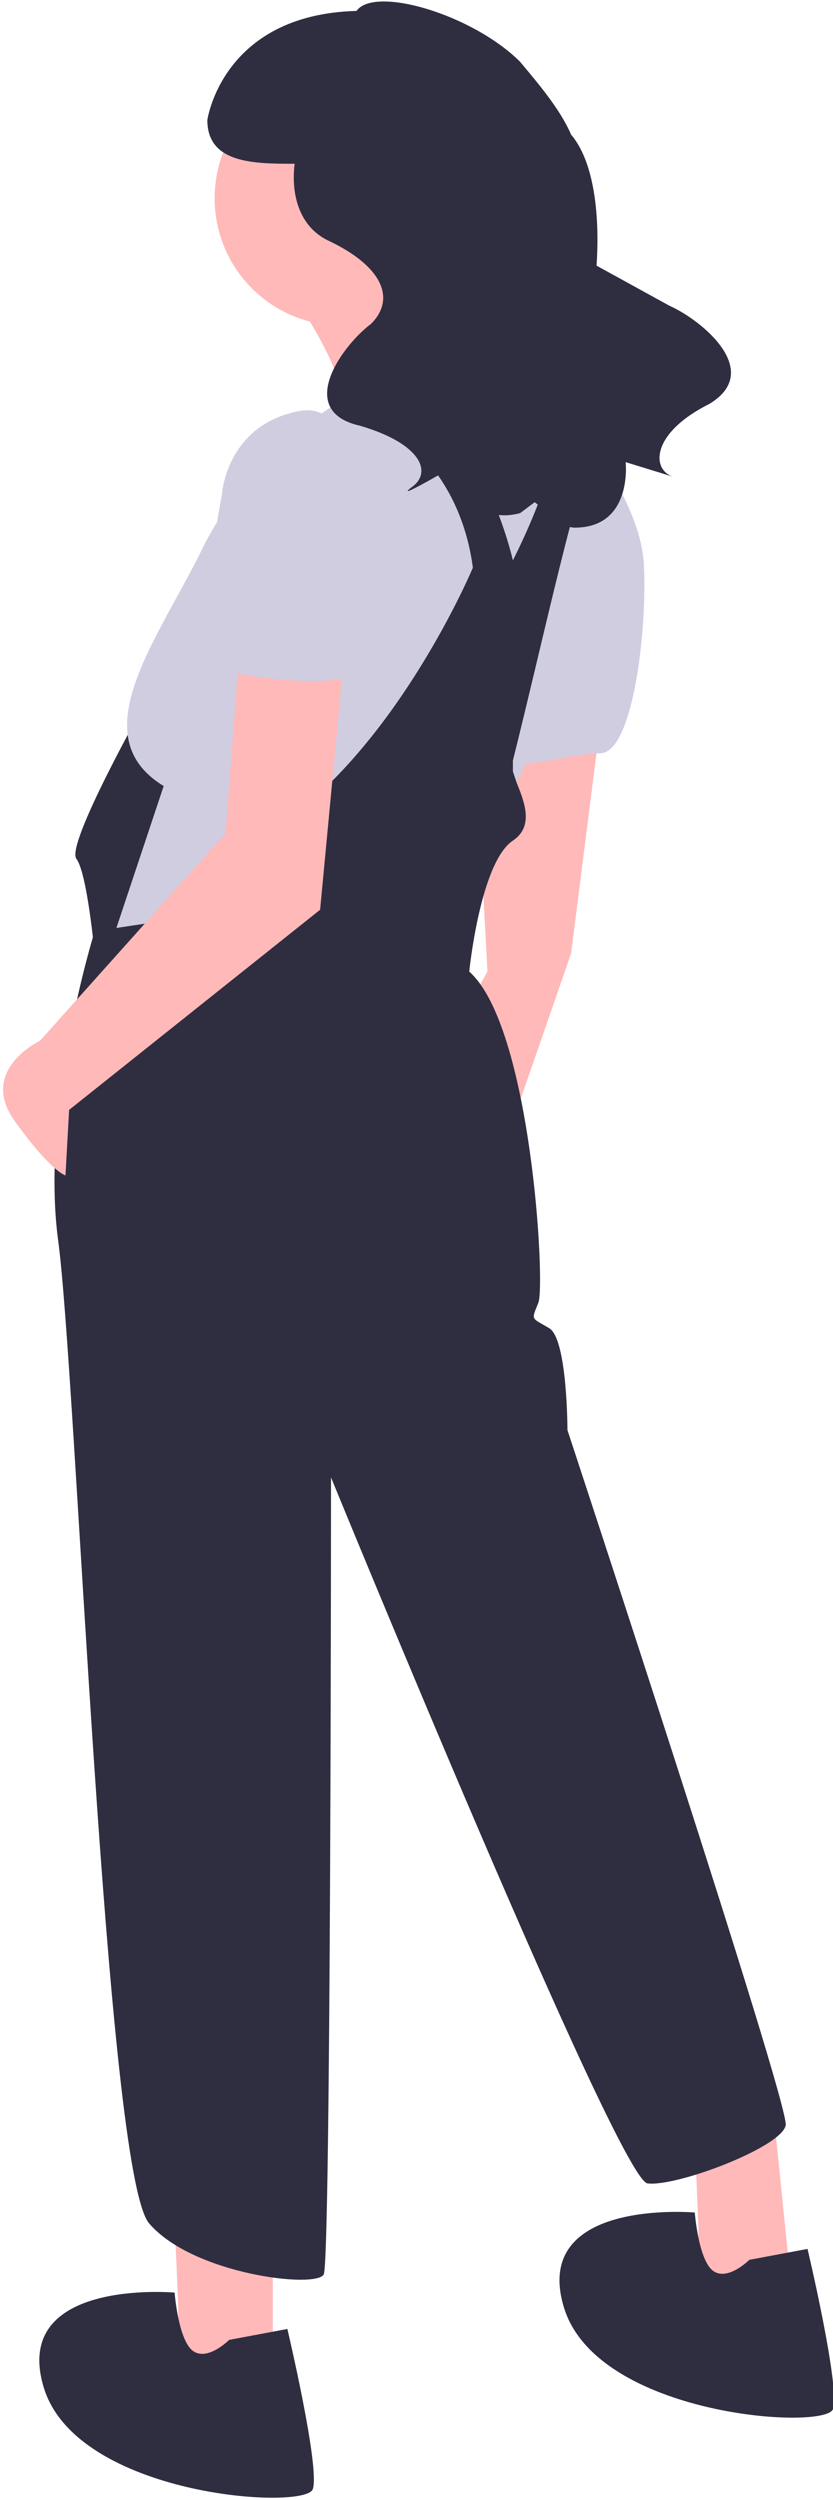 <svg width="229" height="687" xmlns="http://www.w3.org/2000/svg"><g fill-rule="nonzero" fill="none"><path fill="#FFB9B9" d="M48 610l1 24v21h26v-45zM191 588l1 24v21h26l-5-49zM165 199l-8 63-26 75-12-43 15-27-3-57z"/><path d="M40 193s-22 39-19 43 5 26 5 26h8l14-34-8-35z" fill="#2F2E41"/><circle fill="#FFB9B9" cx="94" cy="54.5" r="35"/><path d="M81 82s19 26 13 39 58-7 58-7-32-36-33-48L81 82z" fill="#FFB9B9"/><path d="M152 198a139 139 0 00-10 17c-11 24-20 51-20 51l-93-3 3-8 13-39c-23-14-1-41 11-66 11-22 34-38 38-40l17-3 30-5c5 1 11 2 15 5s7 6 9 10c4 5 6 12 6 20 1 22-10 48-19 61z" fill="#D0CDE1"/><path d="M158 116s18 21 19 39-3 52-12 52-25 6-24 0l17-91z" fill="#D0CDE1"/><path d="M141 154l-11 2c-4-30-26-42-36-46l17-3c22 11 30 47 30 47z" fill="#2F2E41"/><path d="M216 584c-1 6-30 17-38 16S91 406 91 406s0 215-2 219-36 0-48-14-20-233-25-270 10-85 10-85l6-1 20-3s0-5 30-29 48-67 48-67l3-6 8 4c8-16 13-31 15-47 4 3 7 6 9 10l-2 6c-7 21-14 54-22 86v3l1 3c2 5 5 12-1 16-9 6-12 36-12 36 17 15 21 86 19 91s-2 4 3 7 5 28 5 28 61 185 60 191zM63 643s-6 6-10 3-5-16-5-16-45-4-36 26 72 34 74 28-7-44-7-44l-16 3zM206 621s-6 6-10 3-5-16-5-16-45-4-36 26 72 34 74 28-7-44-7-44l-16 3z" fill="#2F2E41"/><path d="M66 176l-4 53-51 57s-17 8-7 22 14 15 14 15l1-18 69-55 7-74H66z" fill="#FFB9B9"/><path d="M98 154s4-45-16-41-21 23-21 23-9 46-1 48 35 6 38 0 0-30 0-30z" fill="#D0CDE1"/><path d="M184 84l-20-11c1-15-1-29-7-36-3-7-9-14-14-20C130 4 103-4 98 3 61 4 57 33 57 33c0 12 13 12 24 12-1 8 1 17 9 21 15 7 19 16 12 23-8 6-21 24-3 28 17 5 20 13 14 17-5 4 12-6 12-6s3 17 18 13l4-3c5 4 8 7 11 7 16 0 14-18 14-18l13 4c-6-2-6-12 10-20 15-9-2-23-11-27z" fill="#2F2E41"/></g></svg>